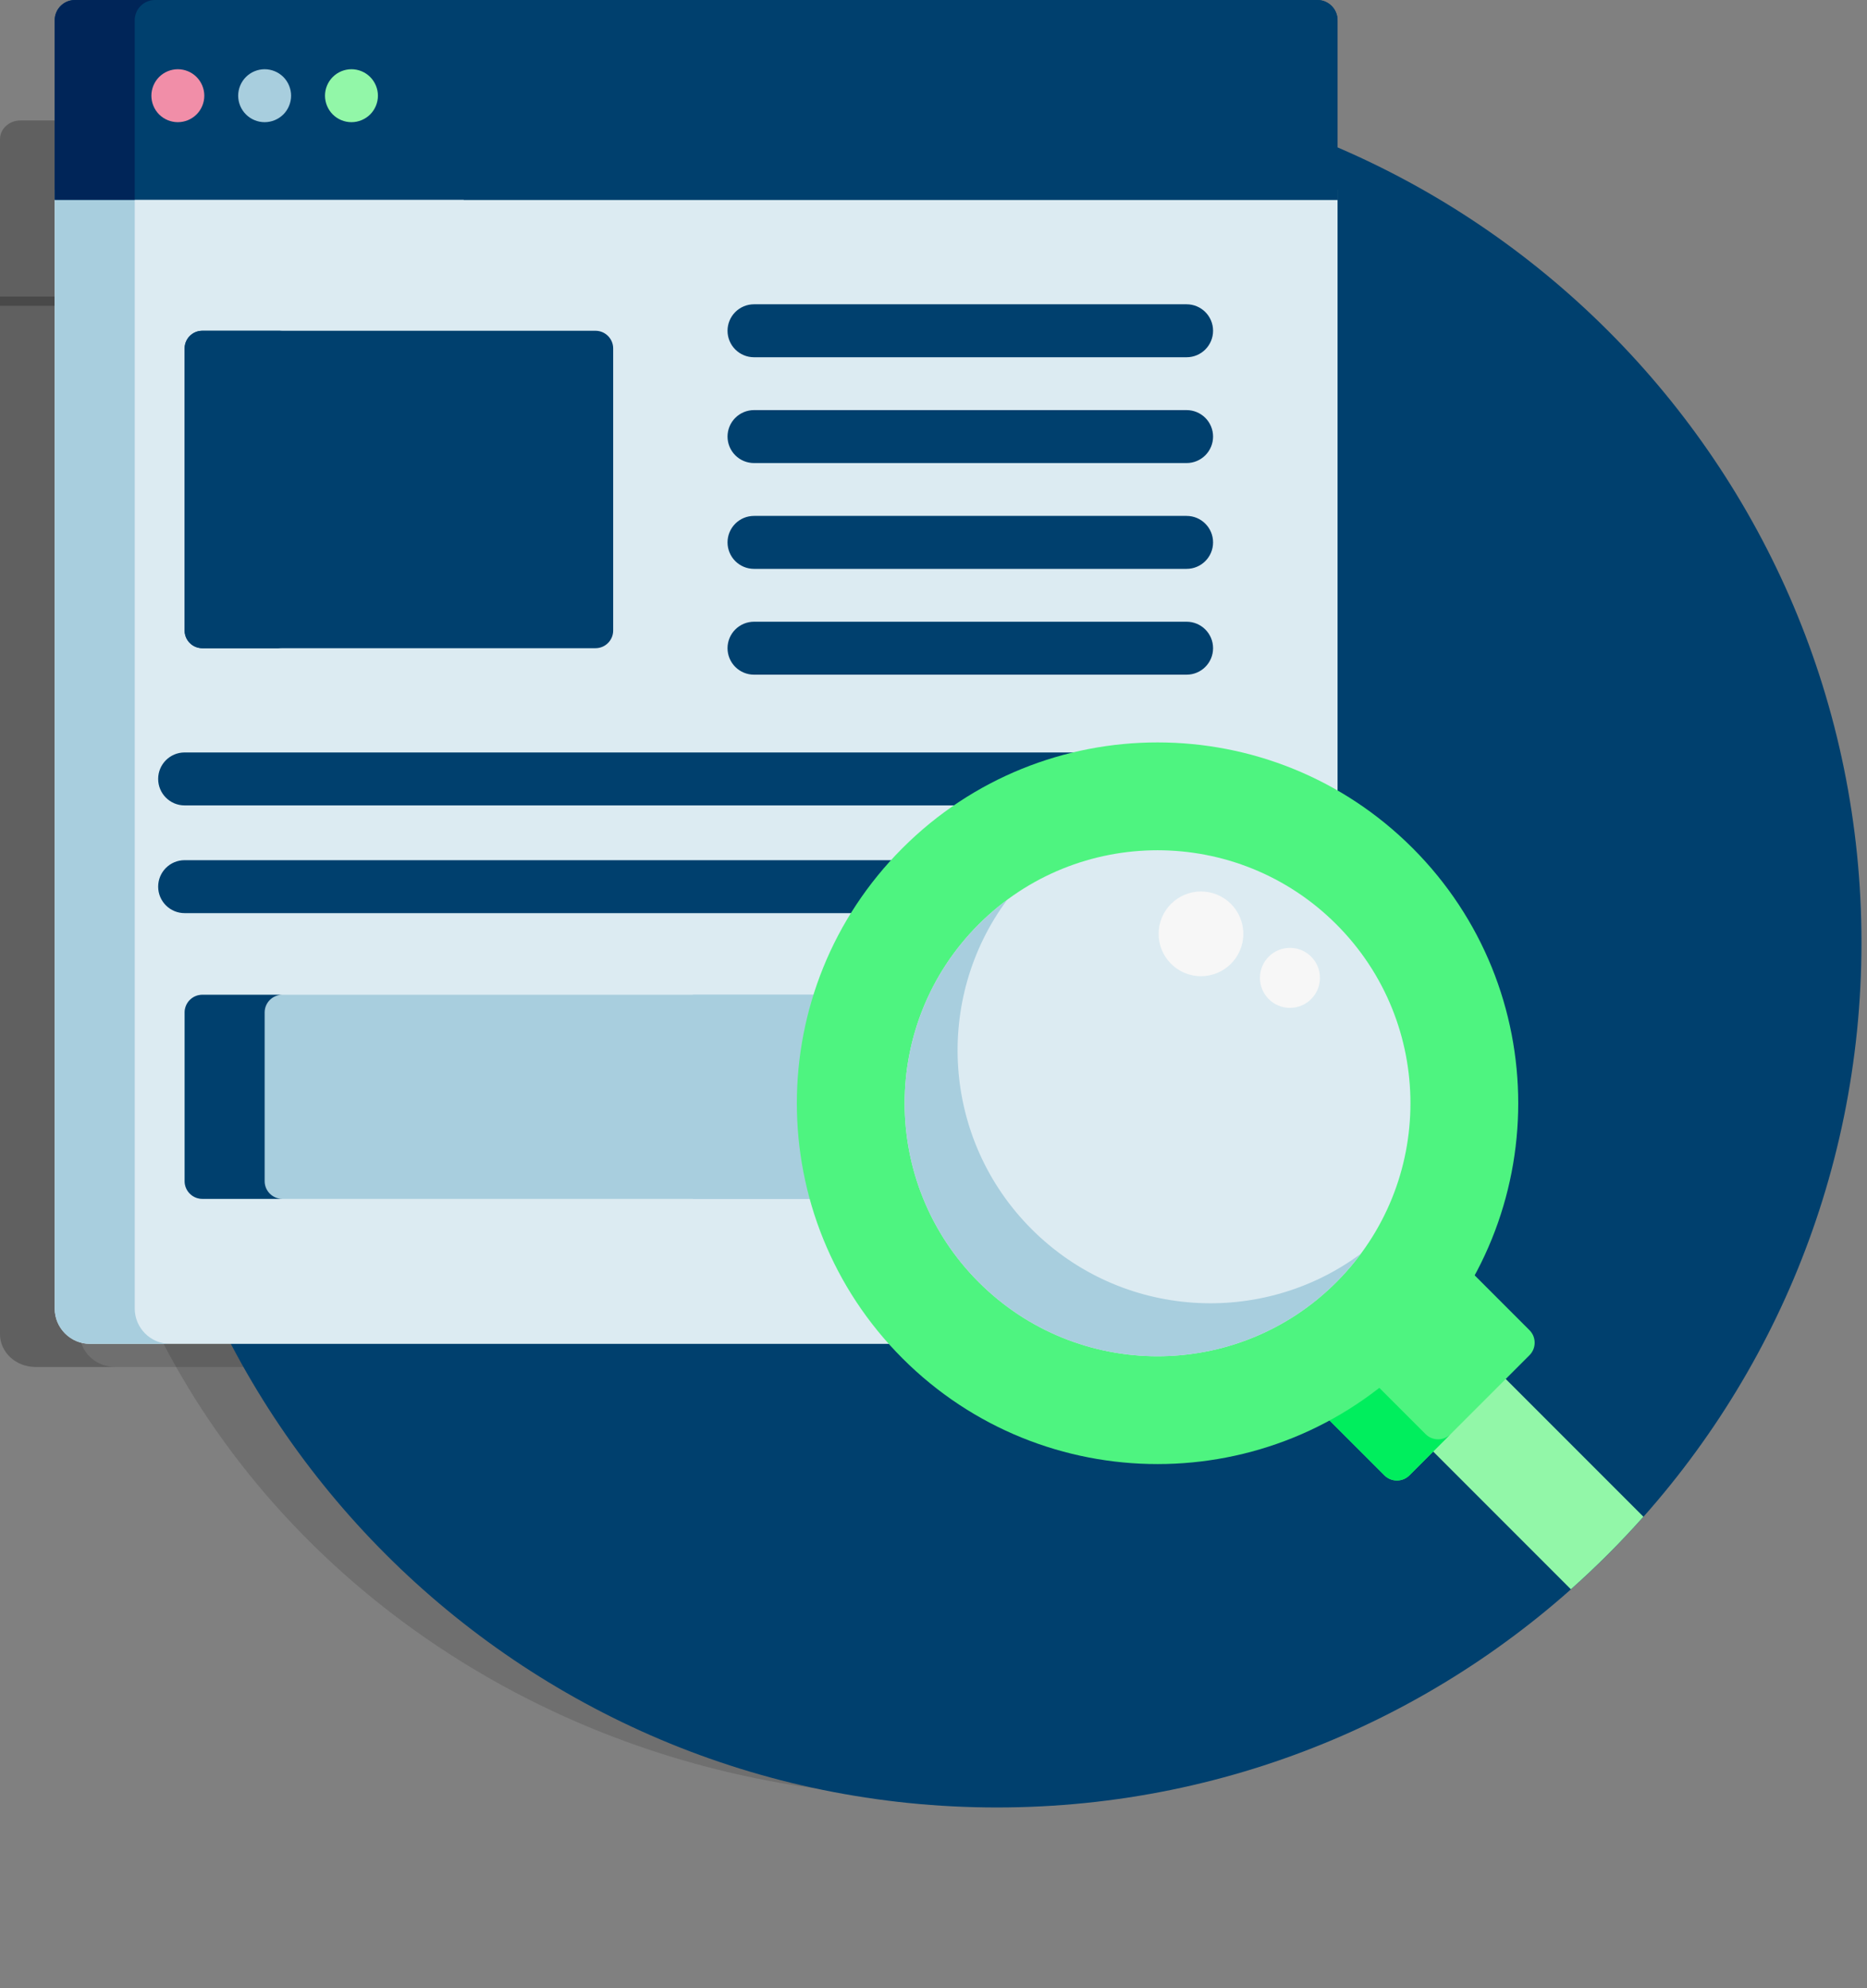 <svg width="310" height="330" viewBox="0 0 310 330" fill="none" xmlns="http://www.w3.org/2000/svg">
<rect x="0" y="0" width="310" height="330" fill="#808080" stroke="none"/>
<path d="M156.445 298.255C235.728 298.255 300 238.642 300 165.105C300 91.569 235.728 31.956 156.445 31.956C77.162 31.956 12.891 91.569 12.891 165.105C12.891 238.642 77.162 298.255 156.445 298.255Z" fill="#131313" fill-opacity="0.15"/>
<path d="M141.597 151.332C152.689 141.045 167.435 135.38 183.118 135.38C193.804 135.38 204.051 138.012 213.006 142.94V49.218H0V221.448C0 224.437 2.637 226.883 5.859 226.883H140.077C118.719 205.554 119.224 172.085 141.597 151.332Z" fill="#131313" fill-opacity="0.15"/>
<path d="M13.289 221.448V49.218H0V221.448C0 224.437 2.637 226.883 5.859 226.883H19.148C15.926 226.883 13.289 224.437 13.289 221.448Z" fill="#131313" fill-opacity="0.15"/>
<path d="M209.657 20H3.349C1.507 20 0 21.398 0 23.107V50.759H213.006V23.107C213.006 21.398 211.499 20 209.657 20Z" fill="#131313" fill-opacity="0.15"/>
<path d="M16.638 20H3.349C1.507 20 0 21.398 0 23.107V50.759H13.289V23.107C13.289 21.398 14.796 20 16.638 20Z" fill="#131313" fill-opacity="0.15"/>
<path d="M92.73 117.071C92.73 118.566 91.412 119.788 89.801 119.788H24.502C22.891 119.788 21.572 118.566 21.572 117.071V73.638C21.572 72.143 22.891 70.921 24.502 70.921H89.8C91.411 70.921 92.73 72.143 92.73 73.638L92.73 117.071Z" fill="#131313" fill-opacity="0.15"/>
<path d="M34.861 117.071V73.638C34.861 72.143 36.18 70.921 37.791 70.921H24.502C22.891 70.921 21.572 72.143 21.572 73.638V117.071C21.572 118.566 22.891 119.788 24.502 119.788H37.791C36.18 119.788 34.861 118.566 34.861 117.071Z" fill="#131313" fill-opacity="0.15"/>
<path d="M127.236 173.142H24.502C22.891 173.142 21.572 174.365 21.572 175.86V201.842C21.572 203.337 22.891 204.56 24.502 204.56H126.599C123.508 194.283 123.719 183.325 127.236 173.142Z" fill="#131313" fill-opacity="0.15"/>
<path d="M34.861 201.842V175.86C34.861 174.365 36.18 173.142 37.791 173.142H24.502C22.891 173.142 21.572 174.365 21.572 175.86V201.842C21.572 203.337 22.891 204.56 24.502 204.56H37.791C36.18 204.56 34.861 203.337 34.861 201.842Z" fill="#131313" fill-opacity="0.15"/>
<path d="M127.236 173.142H105.967V204.56H126.599C123.508 194.283 123.718 183.325 127.236 173.142Z" fill="#131313" fill-opacity="0.15"/>
<path d="M187.942 74.997H116.113C114.947 74.997 113.829 74.567 113.005 73.803C112.181 73.038 111.718 72.002 111.718 70.921C111.718 69.84 112.181 68.803 113.005 68.038C113.829 67.274 114.947 66.845 116.113 66.845H187.942C190.37 66.845 192.337 68.67 192.337 70.921C192.337 73.172 190.37 74.997 187.942 74.997ZM187.942 91.286H116.113C114.947 91.286 113.829 90.856 113.005 90.092C112.181 89.328 111.718 88.291 111.718 87.21C111.718 86.129 112.181 85.092 113.005 84.328C113.829 83.563 114.947 83.134 116.113 83.134H187.942C189.108 83.134 190.225 83.563 191.05 84.328C191.874 85.092 192.337 86.129 192.337 87.21C192.337 88.291 191.874 89.328 191.05 90.092C190.225 90.856 189.108 91.286 187.942 91.286ZM187.942 107.575H116.113C114.947 107.575 113.829 107.146 113.005 106.381C112.181 105.617 111.718 104.58 111.718 103.499C111.718 102.418 112.181 101.381 113.005 100.617C113.829 99.853 114.947 99.423 116.113 99.423H187.942C190.37 99.423 192.337 101.248 192.337 103.499C192.337 105.75 190.37 107.575 187.942 107.575ZM187.942 123.865H116.113C114.947 123.865 113.829 123.435 113.005 122.671C112.181 121.906 111.718 120.87 111.718 119.789C111.718 118.708 112.181 117.671 113.005 116.906C113.829 116.142 114.947 115.713 116.113 115.713H187.942C190.37 115.713 192.337 117.537 192.337 119.789C192.337 122.04 190.37 123.865 187.942 123.865ZM175.465 135.839H21.572C19.145 135.839 17.178 137.664 17.178 139.915C17.178 142.166 19.145 143.991 21.572 143.991H151.401C158.668 139.646 166.889 136.861 175.465 135.839ZM140.456 152.422H21.572C19.145 152.422 17.178 154.247 17.178 156.498C17.178 158.749 19.145 160.574 21.572 160.574H133.596C135.598 157.661 137.895 154.931 140.456 152.422Z" fill="#131313" fill-opacity="0.15"/>
<path d="M20.446 38.809C19.287 38.809 18.155 38.375 17.335 37.619C16.516 36.85 16.055 35.814 16.052 34.733C16.052 33.662 16.52 32.614 17.335 31.853C18.162 31.09 19.28 30.66 20.446 30.657C21.601 30.657 22.737 31.092 23.552 31.853C24.372 32.614 24.841 33.663 24.841 34.733C24.841 35.809 24.372 36.858 23.552 37.619C22.726 38.379 21.61 38.806 20.446 38.809Z" fill="#131313" fill-opacity="0.15"/>
<path d="M34.857 38.809C33.693 38.807 32.576 38.377 31.752 37.613C30.928 36.849 30.465 35.814 30.463 34.733C30.463 33.662 30.932 32.614 31.751 31.853C32.572 31.092 33.703 30.657 34.857 30.657C36.024 30.66 37.142 31.09 37.969 31.853C38.783 32.614 39.252 33.663 39.252 34.733C39.252 35.804 38.783 36.858 37.969 37.613C37.142 38.377 36.024 38.807 34.857 38.809Z" fill="#131313" fill-opacity="0.15"/>
<path d="M49.274 38.809C48.114 38.809 46.983 38.375 46.169 37.619C45.346 36.852 44.883 35.815 44.88 34.733C44.881 33.653 45.345 32.617 46.169 31.853C46.992 31.089 48.109 30.659 49.274 30.657C50.429 30.657 51.565 31.092 52.38 31.853C53.2 32.614 53.669 33.663 53.669 34.733C53.669 35.809 53.2 36.858 52.38 37.619C51.553 38.378 50.438 38.805 49.274 38.809Z" fill="#131313" fill-opacity="0.15"/>
<path d="M240.099 231.521L228.055 242.692L251.748 264.668C255.996 261.167 260.018 257.437 263.793 253.497L240.099 231.521Z" fill="#131313" fill-opacity="0.15"/>
<path d="M244.88 224.784L234.898 215.527C232.179 220.248 228.721 224.571 224.637 228.353C220.497 232.193 215.847 235.388 210.829 237.886L220.792 247.126C221.931 248.183 223.795 248.183 224.935 247.126L244.88 228.627C246.019 227.57 246.019 225.841 244.88 224.784Z" fill="#131313" fill-opacity="0.15"/>
<path d="M227.627 240.785L219.107 232.883C216.505 234.764 213.735 236.437 210.828 237.885L220.791 247.125C221.93 248.182 223.794 248.182 224.934 247.125L231.77 240.785C231.22 241.293 230.475 241.578 229.699 241.578C228.922 241.578 228.177 241.293 227.627 240.785Z" fill="#131313" fill-opacity="0.15"/>
<path d="M225.466 150.563C248.854 172.256 248.854 207.428 225.466 229.121C202.078 250.813 164.158 250.813 140.768 229.121C117.38 207.428 117.381 172.256 140.768 150.563C164.158 128.87 202.078 128.869 225.466 150.563Z" fill="#131313" fill-opacity="0.15"/>
<path d="M212.811 217.382C196.413 232.592 169.825 232.592 153.425 217.381C137.027 202.173 137.026 177.511 153.425 162.301C169.823 147.092 196.412 147.092 212.81 162.301C229.209 177.512 229.209 202.172 212.811 217.382Z" fill="#131313" fill-opacity="0.15"/>
<path d="M212.811 217.382C214.281 216.017 215.641 214.554 216.879 213.004C200.44 224.311 177.12 223.055 162.214 209.229C147.309 195.405 145.955 173.775 158.145 158.528C156.474 159.676 154.896 160.938 153.425 162.301C137.026 177.511 137.027 202.172 153.425 217.381C169.825 232.592 196.413 232.592 212.811 217.382Z" fill="#131313" fill-opacity="0.15"/>
<path d="M209.657 20H67.917V50.759H213.006V23.107C213.006 21.398 211.499 20 209.657 20Z" fill="#131313" fill-opacity="0.15"/>
<path d="M190.33 170.285C194.213 170.285 197.361 167.365 197.361 163.763C197.361 160.161 194.213 157.242 190.33 157.242C186.447 157.242 183.299 160.161 183.299 163.763C183.299 167.365 186.447 170.285 190.33 170.285Z" fill="#131313" fill-opacity="0.15"/>
<path d="M205.102 175.16C207.852 175.16 210.082 173.091 210.082 170.54C210.082 167.989 207.852 165.921 205.102 165.921C202.351 165.921 200.121 167.989 200.121 170.54C200.121 173.091 202.351 175.16 205.102 175.16Z" fill="#131313" fill-opacity="0.15"/>
<g clip-path="url(#clip0_729_555)">
<path d="M165.528 300C244.811 300 309.083 235.728 309.083 156.445C309.083 77.162 244.811 12.891 165.528 12.891C86.245 12.891 21.974 77.162 21.974 156.445C21.974 235.728 86.245 300 165.528 300Z" fill="#00406E"/>
<path d="M150.68 141.595C161.772 130.505 176.518 124.397 192.201 124.397C202.887 124.397 213.134 127.234 222.089 132.548V31.502H9.083V217.191C9.083 220.414 11.72 223.051 14.942 223.051H149.16C127.802 200.054 128.307 163.97 150.68 141.595Z" fill="#DCEBF2"/>
<path d="M22.372 217.191V31.502H9.083V217.191C9.083 220.414 11.72 223.051 14.942 223.051H28.231C25.009 223.051 22.372 220.414 22.372 217.191Z" fill="#A8CEDE"/>
<path d="M218.74 0H12.432C10.59 0 9.083 1.507 9.083 3.349V33.163H222.089V3.349C222.089 1.507 220.582 0 218.74 0Z" fill="#00406E"/>
<path d="M25.721 0H12.432C10.59 0 9.083 1.507 9.083 3.349V33.163H22.372V3.349C22.372 1.507 23.879 0 25.721 0Z" fill="#002558"/>
<path d="M101.813 104.657C101.813 106.269 100.495 107.587 98.884 107.587H33.585C31.974 107.587 30.655 106.269 30.655 104.657V57.83C30.655 56.218 31.974 54.9 33.585 54.9H98.883C100.494 54.9 101.813 56.218 101.813 57.83L101.813 104.657Z" fill="#00406E"/>
<path d="M43.944 104.657V57.83C43.944 56.218 45.263 54.9 46.874 54.9H33.585C31.974 54.9 30.655 56.218 30.655 57.83V104.657C30.655 106.269 31.974 107.587 33.585 107.587H46.874C45.263 107.587 43.944 106.269 43.944 104.657Z" fill="#00406E"/>
<path d="M136.319 165.11H33.585C31.974 165.11 30.655 166.428 30.655 168.04V196.053C30.655 197.664 31.974 198.983 33.585 198.983H135.682C132.591 187.903 132.802 176.088 136.319 165.11Z" fill="#A8CEDE"/>
<path d="M43.944 196.053V168.04C43.944 166.428 45.263 165.11 46.874 165.11H33.585C31.974 165.11 30.655 166.428 30.655 168.04V196.053C30.655 197.664 31.974 198.983 33.585 198.983H46.874C45.263 198.983 43.944 197.664 43.944 196.053Z" fill="#00406E"/>
<path d="M136.319 165.11H115.05V198.983H135.682C132.591 187.903 132.801 176.088 136.319 165.11Z" fill="#A8CEDE"/>
<path d="M197.025 59.295H125.196C124.03 59.295 122.912 58.832 122.088 58.007C121.264 57.183 120.801 56.066 120.801 54.9C120.801 53.734 121.264 52.617 122.088 51.793C122.912 50.968 124.03 50.505 125.196 50.505H197.025C199.453 50.505 201.42 52.473 201.42 54.9C201.42 57.327 199.453 59.295 197.025 59.295ZM197.025 76.857H125.196C124.03 76.857 122.912 76.394 122.088 75.57C121.264 74.746 120.801 73.628 120.801 72.462C120.801 71.297 121.264 70.179 122.088 69.355C122.912 68.531 124.03 68.068 125.196 68.068H197.025C198.191 68.068 199.308 68.531 200.133 69.355C200.957 70.179 201.42 71.297 201.42 72.462C201.42 73.628 200.957 74.746 200.133 75.57C199.308 76.394 198.191 76.857 197.025 76.857ZM197.025 94.419H125.196C124.03 94.419 122.912 93.956 122.088 93.132C121.264 92.308 120.801 91.19 120.801 90.025C120.801 88.859 121.264 87.741 122.088 86.917C122.912 86.093 124.03 85.63 125.196 85.63H197.025C199.453 85.63 201.42 87.598 201.42 90.025C201.42 92.452 199.453 94.419 197.025 94.419ZM197.025 111.981H125.196C124.03 111.981 122.912 111.518 122.088 110.694C121.264 109.87 120.801 108.752 120.801 107.587C120.801 106.421 121.264 105.304 122.088 104.48C122.912 103.655 124.03 103.192 125.196 103.192H197.025C199.453 103.192 201.42 105.16 201.42 107.587C201.42 110.014 199.453 111.981 197.025 111.981ZM184.548 124.891H30.655C28.228 124.891 26.261 126.859 26.261 129.286C26.261 131.713 28.228 133.68 30.655 133.68H160.484C167.751 128.997 175.972 125.994 184.548 124.891ZM149.539 142.771H30.655C28.228 142.771 26.261 144.738 26.261 147.165C26.261 149.592 28.228 151.56 30.655 151.56H142.679C144.681 148.419 146.978 145.476 149.539 142.771Z" fill="#00406E"/>
<path d="M29.529 20.279C28.37 20.279 27.238 19.811 26.418 18.995C25.599 18.167 25.138 17.05 25.135 15.885C25.135 14.73 25.604 13.6 26.418 12.779C27.245 11.956 28.363 11.493 29.529 11.49C30.684 11.49 31.82 11.958 32.635 12.779C33.455 13.6 33.924 14.73 33.924 15.885C33.924 17.044 33.455 18.176 32.635 18.995C31.808 19.815 30.693 20.276 29.529 20.279Z" fill="#F18EA8"/>
<path d="M43.94 20.279C42.776 20.277 41.659 19.814 40.835 18.99C40.012 18.166 39.548 17.05 39.546 15.885C39.546 14.73 40.015 13.6 40.834 12.779C41.655 11.959 42.785 11.49 43.94 11.49C45.107 11.493 46.225 11.956 47.052 12.779C47.866 13.6 48.335 14.73 48.335 15.885C48.335 17.039 47.866 18.176 47.052 18.99C46.225 19.813 45.107 20.276 43.94 20.279Z" fill="#A8CEDE"/>
<path d="M58.357 20.279C57.197 20.279 56.066 19.811 55.252 18.995C54.429 18.169 53.966 17.051 53.963 15.885C53.964 14.72 54.428 13.603 55.252 12.779C56.075 11.955 57.192 11.492 58.357 11.49C59.512 11.49 60.648 11.958 61.463 12.779C62.283 13.6 62.752 14.73 62.752 15.885C62.752 17.044 62.283 18.176 61.463 18.995C60.636 19.814 59.521 20.275 58.357 20.279Z" fill="#92F7A8"/>
<path d="M249.182 228.051L237.138 240.096L260.831 263.789C265.079 260.015 269.101 255.993 272.876 251.745L249.182 228.051Z" fill="#92F7A8"/>
<path d="M253.963 220.788L243.981 210.807C241.262 215.897 237.804 220.557 233.72 224.636C229.58 228.776 224.93 232.221 219.912 234.914L229.875 244.876C231.014 246.015 232.878 246.015 234.018 244.876L253.963 224.931C255.102 223.792 255.102 221.927 253.963 220.788Z" fill="#4EF480"/>
<path d="M236.71 238.039L228.19 229.52C225.588 231.548 222.818 233.352 219.911 234.913L229.874 244.875C231.013 246.015 232.877 246.015 234.017 244.875L240.853 238.039C240.303 238.586 239.558 238.894 238.782 238.894C238.005 238.894 237.26 238.587 236.71 238.039Z" fill="#00EE5D"/>
<path d="M234.549 140.766C257.937 164.154 257.937 202.075 234.549 225.464C211.161 248.851 173.241 248.851 149.851 225.463C126.463 202.075 126.464 164.154 149.851 140.767C173.241 117.378 211.161 117.377 234.549 140.766Z" fill="#4EF480"/>
<path d="M221.894 212.807C205.496 229.206 178.908 229.206 162.508 212.806C146.11 196.409 146.109 169.82 162.508 153.422C178.906 137.024 205.495 137.024 221.893 153.422C238.292 169.821 238.292 196.409 221.894 212.807Z" fill="#DCEBF2"/>
<path d="M221.894 212.807C223.364 211.336 224.724 209.758 225.962 208.087C209.523 220.277 186.203 218.923 171.297 204.017C156.392 189.113 155.038 165.792 167.228 149.354C165.557 150.592 163.979 151.952 162.508 153.422C146.109 169.821 146.11 196.409 162.508 212.806C178.908 229.206 205.496 229.206 221.894 212.807Z" fill="#A8CEDE"/>
<path d="M218.74 0H77V33.163H222.089V3.349C222.089 1.507 220.582 0 218.74 0Z" fill="#00406E"/>
<path d="M199.413 162.029C203.296 162.029 206.444 158.881 206.444 154.998C206.444 151.115 203.296 147.967 199.413 147.967C195.53 147.967 192.382 151.115 192.382 154.998C192.382 158.881 195.53 162.029 199.413 162.029Z" fill="#F7F7F7"/>
<path d="M214.185 167.285C216.935 167.285 219.165 165.055 219.165 162.305C219.165 159.554 216.935 157.324 214.185 157.324C211.434 157.324 209.204 159.554 209.204 162.305C209.204 165.055 211.434 167.285 214.185 167.285Z" fill="#F7F7F7"/>
</g>
<defs>
<clipPath id="clip0_729_555">
<rect width="300" height="300" fill="white" transform="translate(9.083)"/>
</clipPath>
</defs>
</svg>
